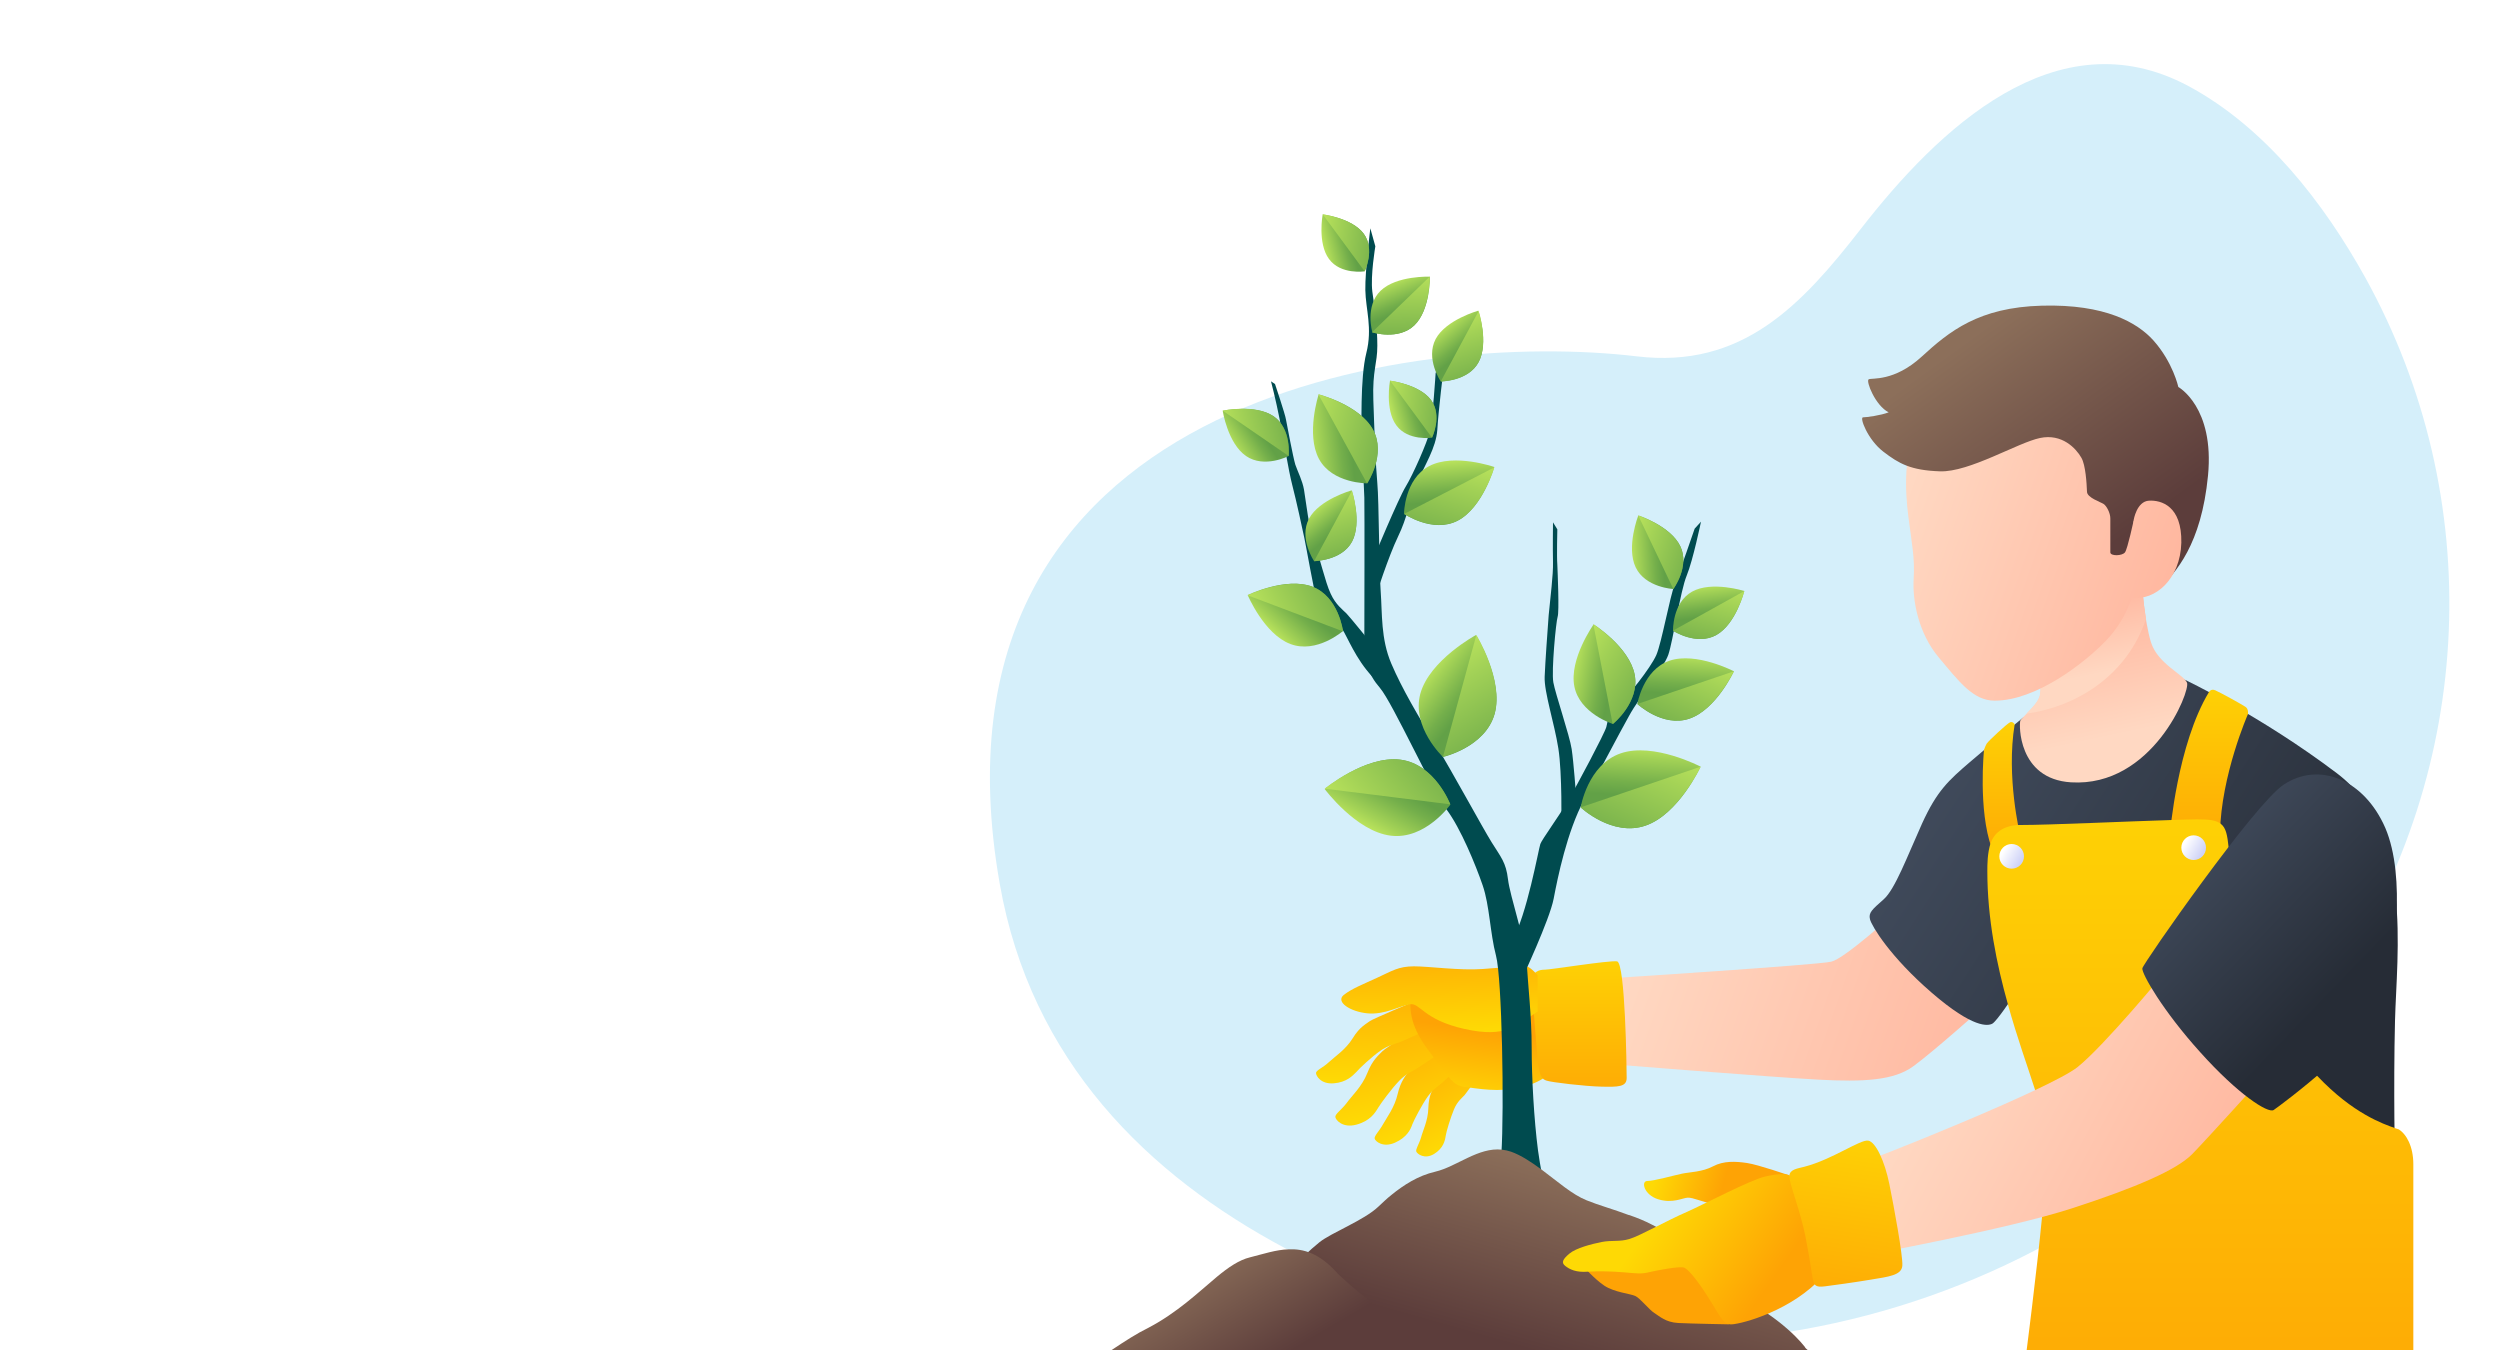 <?xml version="1.0" encoding="utf-8"?>
<!-- Generator: Adobe Illustrator 19.0.0, SVG Export Plug-In . SVG Version: 6.00 Build 0)  -->
<svg version="1.1" id="Warstwa_1" xmlns="http://www.w3.org/2000/svg" xmlns:xlink="http://www.w3.org/1999/xlink" x="0px" y="0px"
	 viewBox="0 0 750 405" style="enable-background:new 0 0 750 405;" xml:space="preserve">
<style type="text/css">
	.st0{fill:#FFFFFF;}
	.st1{fill:#D5EFFA;}
	.st2{fill:url(#XMLID_48_);}
	.st3{fill:url(#XMLID_67_);}
	.st4{fill:url(#XMLID_68_);}
	.st5{fill:url(#XMLID_69_);}
	.st6{fill:url(#XMLID_70_);}
	.st7{fill:url(#XMLID_71_);}
	.st8{fill:url(#XMLID_72_);}
	.st9{fill:url(#XMLID_74_);}
	.st10{fill:url(#XMLID_76_);}
	.st11{fill:url(#XMLID_77_);}
	.st12{fill:url(#XMLID_78_);}
	.st13{fill:url(#XMLID_79_);}
	.st14{fill:url(#XMLID_80_);}
	.st15{fill:url(#XMLID_81_);}
	.st16{fill:url(#XMLID_82_);}
	.st17{fill:url(#XMLID_83_);}
	.st18{fill:url(#XMLID_84_);}
	.st19{fill:url(#XMLID_85_);}
	.st20{fill:url(#XMLID_86_);}
	.st21{fill:#004B4F;}
	.st22{fill:url(#XMLID_87_);}
	.st23{fill:url(#XMLID_88_);}
	.st24{fill:url(#XMLID_89_);}
	.st25{fill:url(#XMLID_90_);}
	.st26{fill:url(#XMLID_91_);}
	.st27{fill:url(#XMLID_92_);}
	.st28{fill:url(#XMLID_93_);}
	.st29{fill:url(#XMLID_94_);}
	.st30{fill:url(#XMLID_95_);}
	.st31{fill:url(#XMLID_96_);}
	.st32{fill:url(#XMLID_97_);}
	.st33{fill:url(#XMLID_98_);}
	.st34{fill:url(#XMLID_99_);}
	.st35{fill:url(#XMLID_100_);}
	.st36{fill:url(#XMLID_101_);}
	.st37{fill:url(#XMLID_102_);}
	.st38{fill:url(#XMLID_103_);}
	.st39{fill:url(#XMLID_104_);}
	.st40{fill:url(#XMLID_105_);}
	.st41{fill:url(#XMLID_106_);}
	.st42{fill:url(#XMLID_107_);}
	.st43{fill:url(#XMLID_108_);}
	.st44{fill:url(#XMLID_109_);}
	.st45{fill:url(#XMLID_110_);}
	.st46{fill:url(#XMLID_111_);}
	.st47{fill:url(#XMLID_112_);}
	.st48{fill:url(#XMLID_113_);}
	.st49{fill:url(#XMLID_114_);}
	.st50{fill:url(#XMLID_115_);}
	.st51{fill:url(#XMLID_116_);}
	.st52{fill:url(#XMLID_117_);}
	.st53{fill:url(#XMLID_118_);}
	.st54{fill:url(#XMLID_119_);}
	.st55{fill:url(#XMLID_120_);}
	.st56{fill:url(#XMLID_121_);}
	.st57{fill:url(#XMLID_122_);}
	.st58{fill:#FEA305;}
	.st59{fill:url(#XMLID_123_);}
	.st60{fill:url(#XMLID_124_);}
	.st61{fill:url(#XMLID_125_);}
</style>
<rect id="XMLID_75_" class="st0" width="750" height="405"/>
<path id="XMLID_65_" class="st1" d="M678.2,322.7c-73.9,82-195,103.8-292.6,51.8c-41.1-21.9-76.4-56.1-85.7-109.5
	C274.2,118.6,424.6,99,491,106.9c31.7,3.8,49.5-15.4,67.3-38.3c23-29.6,58.5-64,98.2-42.8c23.1,12.4,40.6,35,53.1,57.5
	c36.6,66.2,33,147-8.6,210C694.1,303.8,686.5,313.5,678.2,322.7z"/>
<linearGradient id="XMLID_48_" gradientUnits="userSpaceOnUse" x1="440.348" y1="1120.958" x2="439.161" y2="1085.808" gradientTransform="matrix(0.74 -0.367 0.426 0.858 -365.432 -458.645)">
	<stop  offset="5.376340e-003" style="stop-color:#FED905"/>
	<stop  offset="1" style="stop-color:#FEA305"/>
</linearGradient>
<path id="XMLID_64_" class="st2" d="M437.6,315.9c0,0-7.1,9.1-7.5,10.2c-0.4,1-1.5,2.6-1.6,6.4c-0.1,3.7-1.7,6.8-2.2,8.8
	c-0.6,2-1.7,3.5-1.4,4.2c0.3,0.7,2.5,2.4,5.3,0.7c2.8-1.7,3.3-4,3.5-5.4c0.2-1.4,1.5-5.6,2.5-8c1-2.4,2.4-3.4,3.2-4.3
	c0.7-0.9,3.8-5.1,3.8-5.1L437.6,315.9z"/>
<linearGradient id="XMLID_67_" gradientUnits="userSpaceOnUse" x1="247.132" y1="886.371" x2="245.946" y2="851.239" gradientTransform="matrix(0.944 -0.33 0.33 0.944 -97.314 -417.222)">
	<stop  offset="5.376340e-003" style="stop-color:#FED905"/>
	<stop  offset="1" style="stop-color:#FEA305"/>
</linearGradient>
<path id="XMLID_63_" class="st3" d="M433.3,311.4c0,0-10.2,9.1-10.8,10.2c-0.7,1-2.3,2.7-3.2,6.6c-0.9,4-3.3,7.1-4.4,9.1
	c-1.1,2-2.7,3.5-2.5,4.3c0.2,0.8,2.5,2.8,6.1,1.2c3.6-1.6,4.7-4,5.2-5.5c0.6-1.5,2.9-5.9,4.6-8.3c1.7-2.4,3.6-3.4,4.6-4.4
	c1-0.9,5.5-5.1,5.5-5.1L433.3,311.4z"/>
<linearGradient id="XMLID_68_" gradientUnits="userSpaceOnUse" x1="343.937" y1="634.601" x2="342.657" y2="596.686" gradientTransform="matrix(0.984 -0.179 0.179 0.984 -34.112 -228.594)">
	<stop  offset="5.376340e-003" style="stop-color:#FED905"/>
	<stop  offset="1" style="stop-color:#FEA305"/>
</linearGradient>
<path id="XMLID_62_" class="st4" d="M428,306.4c0,0-12.4,8-13.3,9c-0.9,1-2.9,2.4-4.5,6.5s-4.8,7-6.2,9c-1.5,2-3.5,3.3-3.4,4.2
	c0.1,0.9,2.2,3.4,6.3,2.3c4.1-1.1,5.6-3.5,6.5-5c0.9-1.5,4.1-5.8,6.3-8.1c2.2-2.3,4.4-3.1,5.6-3.9c1.3-0.8,6.7-4.5,6.7-4.5
	L428,306.4z"/>
<linearGradient id="XMLID_69_" gradientUnits="userSpaceOnUse" x1="410.991" y1="323.869" x2="409.804" y2="288.707">
	<stop  offset="5.376340e-003" style="stop-color:#FED905"/>
	<stop  offset="1" style="stop-color:#FEA305"/>
</linearGradient>
<path id="XMLID_61_" class="st5" d="M424.6,300.3c0,0-12.6,5.3-13.6,6c-1,0.8-3.1,1.7-5.2,5.2c-2.1,3.4-5.5,5.6-7.2,7.2
	c-1.7,1.6-3.8,2.4-3.8,3.2c0,0.8,1.4,3.4,5.3,3.1s5.7-2.3,6.8-3.4c1-1.2,4.7-4.6,7.1-6.3c2.4-1.7,4.5-2.1,5.8-2.6
	c1.3-0.5,6.8-3,6.8-3L424.6,300.3z"/>
<linearGradient id="XMLID_70_" gradientUnits="userSpaceOnUse" x1="441.682" y1="331.666" x2="444.49" y2="308.812">
	<stop  offset="5.376340e-003" style="stop-color:#FED905"/>
	<stop  offset="1" style="stop-color:#FEA305"/>
</linearGradient>
<path id="XMLID_60_" class="st6" d="M423.3,297.8c-0.3,4.1-1,9.1,5.3,17.4c6.3,8.3,7.2,10.5,10.9,10.9c3.7,0.4,10.1,1.8,17.3,0
	c7.2-1.9,8.8-5.1,8.8-5.1l-2.1-23.1H423.3z"/>
<linearGradient id="XMLID_71_" gradientUnits="userSpaceOnUse" x1="490.76" y1="284.69" x2="605.152" y2="324.94">
	<stop  offset="0" style="stop-color:#FFD8C2"/>
	<stop  offset="1" style="stop-color:#FFB49C"/>
</linearGradient>
<path id="XMLID_59_" class="st7" d="M568.1,274.2c0,0-14.6,13.3-18.7,14.3s-68.2,5.1-68.2,5.1v25.5c0,0,51,4.1,64.4,4.8
	s22.6,0.3,28.5-4.1c5.9-4.3,20.8-17.6,20.8-17.6L568.1,274.2z"/>
<linearGradient id="XMLID_72_" gradientUnits="userSpaceOnUse" x1="473.738" y1="279.344" x2="473.738" y2="336.133">
	<stop  offset="5.376340e-003" style="stop-color:#FED905"/>
	<stop  offset="1" style="stop-color:#FEA305"/>
</linearGradient>
<path id="XMLID_58_" class="st8" d="M485.1,288.4c-2.6-0.3-19.9,2.5-21.6,2.5c-1.7,0-3.9,0.5-3.9,3.7c0,3.1,1.2,18,1.7,23.2
	c0.5,5.3,1.4,6,2.7,6.4c1.4,0.5,11.6,1.7,16.5,1.8c4.9,0.1,7.5,0.1,7.5-2.6C488,320.9,487.6,288.7,485.1,288.4z"/>
<linearGradient id="XMLID_74_" gradientUnits="userSpaceOnUse" x1="432.379" y1="309.429" x2="431.357" y2="279.172">
	<stop  offset="5.376340e-003" style="stop-color:#FED905"/>
	<stop  offset="1" style="stop-color:#FEA305"/>
</linearGradient>
<path id="XMLID_57_" class="st9" d="M461.5,303.3c-6.5,4.3-9.5,8.2-22.1,5.4c-12.6-2.8-13.3-8-16.5-7.4c-3.2,0.6-7.6,3.2-12.7,2.7
	s-9.6-3.4-7.1-5.5c2.6-2,5.8-3.2,10.1-5.2c4.4-2,6.3-3.4,11-3.4c4.7,0,13.6,1.3,20.6,0.8c7.1-0.5,11.8-1.1,13.2-0.8
	c1.4,0.4,3.3,2.7,3.3,2.7V303.3z"/>
<linearGradient id="XMLID_76_" gradientUnits="userSpaceOnUse" x1="562.354" y1="225.415" x2="692.419" y2="309.736">
	<stop  offset="0" style="stop-color:#444F61"/>
	<stop  offset="1" style="stop-color:#262C36"/>
</linearGradient>
<path id="XMLID_56_" class="st10" d="M606.9,215.3c0,0-9.5,7.8-15.9,13.3c-6.4,5.5-9.9,8.6-14.4,18.5c-4.5,10-8.1,19.7-11.5,22.7
	c-3.5,3.1-4.6,4-4.1,6c0.5,2,6,11.2,18.5,22s16.9,10,18.2,9.3s6-7.8,6-7.8l19.9,50.1h94.9c0,0-0.5-23,0-43.1
	c0.5-20.2,5.6-56.9-17.4-74.3s-45.7-28.1-45.7-28.1L606.9,215.3z"/>
<linearGradient id="XMLID_77_" gradientUnits="userSpaceOnUse" x1="632.911" y1="221.076" x2="624.23" y2="180.224">
	<stop  offset="0" style="stop-color:#FFD8C2"/>
	<stop  offset="1" style="stop-color:#FFB49C"/>
</linearGradient>
<path id="XMLID_55_" class="st11" d="M612,195.7c0,0,0.7,10.1,0,13s-5.5,6.5-5.9,7.5c-0.4,1-0.8,17.5,15.2,18.5
	c24.4,1.5,35.9-27.4,34.8-29.9c-1.1-2.5-8.8-5.7-10.8-12.1s-2.8-18.2-2.8-18.2h-30.9L612,195.7z"/>
<linearGradient id="XMLID_78_" gradientUnits="userSpaceOnUse" x1="627.003" y1="202.66" x2="621.67" y2="177.566">
	<stop  offset="0" style="stop-color:#FFD8C2"/>
	<stop  offset="1" style="stop-color:#FFB49C"/>
</linearGradient>
<path id="XMLID_54_" class="st12" d="M643.8,185.7c-0.9-5.5-1.3-11.1-1.3-11.1h-30.9l0.3,21.1c0,0,0.7,10.1,0,13
	c-0.4,1.8-2.5,3.9-4,5.4C623.7,211.9,638.3,202.1,643.8,185.7z"/>
<linearGradient id="XMLID_79_" gradientUnits="userSpaceOnUse" x1="573.427" y1="143.476" x2="661.067" y2="174.313">
	<stop  offset="0" style="stop-color:#FFD8C2"/>
	<stop  offset="1" style="stop-color:#FFB49C"/>
</linearGradient>
<path id="XMLID_53_" class="st13" d="M575.4,123.8c-4.4,13.6-3.9,23.1-2.9,31.1s2,12.5,1.6,18.7c-0.4,6.3,1.3,16.2,7.5,23.6
	c6.2,7.4,10.4,13,16.8,13c12.4,0,26.8-11.2,33.3-17.9s8.2-14.3,8.2-14.3s14-7.8,14.5-34.4s-20.4-42-39.7-42
	C593.9,101.7,579.5,111.2,575.4,123.8z"/>
<linearGradient id="XMLID_80_" gradientUnits="userSpaceOnUse" x1="592" y1="100.553" x2="636.347" y2="161.617">
	<stop  offset="0" style="stop-color:#8C6F5A"/>
	<stop  offset="1" style="stop-color:#5C3D3B"/>
</linearGradient>
<path id="XMLID_52_" class="st14" d="M624.4,137.3c-1.6-2.8-5.8-7.3-12.4-5.9c-6.7,1.4-21.2,10.3-30,10s-12.3-2.3-17-5.9
	s-7.2-10.3-6.1-10.3c1.1,0,5.4-0.6,7.7-1.5c-4-2-6.9-9.4-6-9.9c0.9-0.5,7.6,0.8,15.9-6.8c8.3-7.6,17.1-14.8,36.1-15.3
	c19-0.5,28.6,5.1,33.4,10.4c5.9,6.6,7.5,14,7.5,14s10.9,6,8.9,26.6c-2,20.7-9.7,29.1-14.6,33.8l-7.7-20.4c0,0-1.8,8.5-2.6,9.6
	c-0.8,1.1-4.4,1.2-4.4,0s0-8.6,0-10.2s-1.1-3.7-2-4.3s-5-1.9-5-3.7C626,145.1,625.7,139.5,624.4,137.3z"/>
<linearGradient id="XMLID_81_" gradientUnits="userSpaceOnUse" x1="574.514" y1="140.548" x2="662.089" y2="171.362">
	<stop  offset="0" style="stop-color:#FFD8C2"/>
	<stop  offset="1" style="stop-color:#FFB49C"/>
</linearGradient>
<path id="XMLID_51_" class="st15" d="M640.1,156c0,0,0.9-5.6,4.6-5.8c3.7-0.2,9.9,1.6,9.7,12.6c-0.3,11-7.9,17.5-14.9,16.5
	L640.1,156z"/>
<linearGradient id="XMLID_82_" gradientUnits="userSpaceOnUse" x1="662.684" y1="196.435" x2="662.684" y2="261.509">
	<stop  offset="5.376340e-003" style="stop-color:#FED905"/>
	<stop  offset="1" style="stop-color:#FEA305"/>
</linearGradient>
<path id="XMLID_50_" class="st16" d="M651,250c0,0,2.2-26.7,11.7-42.4c0,0,0.6-1.1,1.9-0.5c1.4,0.6,8.3,4.4,9.1,5
	c0.9,0.6,0.7,2.1,0.7,2.1s-8.1,18.4-8.4,35.8H651z"/>
<linearGradient id="XMLID_83_" gradientUnits="userSpaceOnUse" x1="600.378" y1="207.518" x2="600.378" y2="264.396">
	<stop  offset="5.376340e-003" style="stop-color:#FED905"/>
	<stop  offset="1" style="stop-color:#FEA305"/>
</linearGradient>
<path id="XMLID_49_" class="st17" d="M606,250.3c0,0-4.2-17.2-1.6-33c0,0-0.6-1-1.4-0.6c-0.9,0.4-6.4,5.5-7,6.4
	c-0.5,0.9-0.8,1.9-0.8,1.9s-1.8,18,2.3,29.4L606,250.3z"/>
<linearGradient id="XMLID_84_" gradientUnits="userSpaceOnUse" x1="659.99" y1="207.365" x2="659.99" y2="447.542">
	<stop  offset="5.376340e-003" style="stop-color:#FED905"/>
	<stop  offset="1" style="stop-color:#FEA305"/>
</linearGradient>
<path id="XMLID_73_" class="st18" d="M724,349.3V405H608c0.5-4.2,1.1-8.5,1.6-12.9c1.1-9.2,2.2-18.6,3-26.9
	c1.2-11.9,1.7-21.7,1.2-25.6c-0.4-2.8-1.4-6.3-2.6-10.4c-0.2-0.7-0.4-1.3-0.6-2c-2.3-7.2-5.5-16-8.2-25.8c-3.4-12.1-6.2-25.8-6.2-40
	c0-2,0-5.5,1-8.5v0c1-2.8,3.5-5.2,8.4-5.4c0.2,0,0.4,0,0.6,0c8.6,0,32.2-1.1,45.4-1.5c3.4-0.1,6-0.2,7.6-0.2c3.6,0,5.8,0.3,7.1,1.4
	c1.5,1.2,1.9,3.3,2.3,7.1c0,0.3,0.1,0.6,0.1,0.9c0.4,4.1,1.1,13.4,3.8,24.3c2.6,10.9,7.1,23.4,14.9,34c2.6,3.6,5.2,6.7,7.8,9.3
	c10.8,11.4,19.9,14.4,23.2,15.6c0.4,0.2,1,0.3,1.2,0.4C721.9,340.2,724,343.9,724,349.3z"/>
<linearGradient id="XMLID_85_" gradientUnits="userSpaceOnUse" x1="600.951" y1="255.385" x2="606.33" y2="258.484">
	<stop  offset="0" style="stop-color:#FFFFFF"/>
	<stop  offset="1" style="stop-color:#CED2F7"/>
</linearGradient>
<ellipse id="XMLID_47_" class="st19" cx="603.5" cy="256.9" rx="3.7" ry="3.7"/>
<linearGradient id="XMLID_86_" gradientUnits="userSpaceOnUse" x1="655.537" y1="252.832" x2="660.917" y2="255.931">
	<stop  offset="0" style="stop-color:#FFFFFF"/>
	<stop  offset="1" style="stop-color:#CED2F7"/>
</linearGradient>
<ellipse id="XMLID_46_" class="st20" cx="658.1" cy="254.3" rx="3.7" ry="3.7"/>
<path id="XMLID_45_" class="st21" d="M444.8,380.7c0,0,4.8-20.4,5.6-34.3c0.9-14,0.2-53-1.6-59.7c-1.8-6.8-1.9-15-4-21.1
	c-2.1-6.1-6.6-17.1-10.8-22.7c-4.2-5.6-16.3-32.2-20-36.5c-3.7-4.3-4.7-8.1-4.7-13.7c0-5.7,0.1-38.5,0-43.4s-0.8-11-0.8-16
	s-0.5-19.9,1.4-27.4c1.9-7.5-0.2-13.1-0.3-18.9s1.5-18.5,1.5-18.5l1.5,5.4c0,0-1.5,8.8-0.9,13.6c0.7,4.8,1.5,10.7,1.5,16.2
	s-1.5,7.3-1.2,16.3s0.7,19.6,1.2,25c0.5,5.4,0.5,25.5,1,32.3c0.5,6.8,0,14.3,3.2,21.8c3.2,7.5,8.1,15.8,13.3,24.3s14,24.8,16.8,29.3
	s4.3,6,4.9,11.1c0.6,5.1,5.2,18.4,5.6,25c0.4,6.6,1.5,16.3,1.5,25.4c0,9.1,0.7,21.7,1.9,30.9c1.2,9.2,5,23.6,4.6,35.7H444.8z"/>
<path id="XMLID_44_" class="st21" d="M411.7,203c-5-5.3-7.5-12-9.1-14.4s-7.2-8.2-7.7-9.2c-0.5-1-3.1-15.7-3.6-18
	c-0.5-2.4-2.4-11.2-3.6-15.8c-1.2-4.6-2.6-13.7-3.8-19.8s-2.6-11.4-2.6-11.4l1.2,0.8c0,0,3.1,9.2,3.3,10.7
	c0.3,1.5,2.1,11.2,2.8,13.5c0.8,2.3,2.1,4.7,2.6,7.5c0.5,2.8,1.5,12.1,3.1,16c1.5,3.8,3.3,11.9,4.9,15.2c1.5,3.3,3.6,4.8,4.7,5.9
	s7.7,9.3,7.7,9.3V203z"/>
<path id="XMLID_43_" class="st21" d="M412.7,178.9c0,0,3.8-11.9,6.7-17.9s3.2-10,5.6-15.8c2.4-5.8,5.8-10.7,6.2-16.3
	c0.3-5.6,1.9-18.5,1.9-18.5l-2.4,1.4c0,0-0.9,14-1.7,17.5c-0.9,3.6-5.1,13.1-7.3,16.7c-2.2,3.6-9.9,22.1-9.9,22.1L412.7,178.9z"/>
<path id="XMLID_42_" class="st21" d="M456.6,293.6c0,0,8.3-17.7,9.5-24c1.2-6.3,4-20.1,9.1-29.6c5.1-9.5,10.2-19.3,13.5-25.2
	c3.2-5.9,10.4-14.3,11.8-18.4c1.4-4.1,3.6-19.1,5.5-23.7c1.9-4.6,4.3-16.2,4.3-16.2l-1.9,2.1c0,0-4.6,13.4-6,16.8
	c-1.4,3.4-3.9,17.4-5.5,21.1s-9.1,13.4-11.6,14.8c-2.6,1.4-2.9,4.9-3.4,6.8s-8.9,17.7-11.6,22.3c-2.7,4.6-7.7,11.4-8.2,12.8
	c-0.5,1.4-4.1,21.6-8.4,28.8L456.6,293.6z"/>
<path id="XMLID_41_" class="st21" d="M468.4,247.8c0,0,0.3-15.7-0.9-23.3c-1.2-7.6-4.3-16.9-4.1-21.5c0.2-4.7,0.8-13,1.2-18.4
	c0.5-5.4,1.4-12.1,1.3-16c-0.1-3.9,0-11.9,0-11.9l1.3,2.1c0,0-0.2,8.2,0,10.6c0.1,2.4,0.6,14,0.1,15.6c-0.5,1.5-1.9,16.2-1.3,19.7
	c0.6,3.4,4.9,16,5.5,20c0.6,4,1.3,13.7,1.3,13.7L468.4,247.8z"/>
<linearGradient id="XMLID_87_" gradientUnits="userSpaceOnUse" x1="-495.195" y1="-1537.715" x2="-478.898" y2="-1530.946" gradientTransform="matrix(0.322 0.947 -0.947 0.322 -803.515 1185.356)">
	<stop  offset="0" style="stop-color:#CBF060"/>
	<stop  offset="0.338" style="stop-color:#A3D256"/>
	<stop  offset="0.779" style="stop-color:#74AF4B"/>
	<stop  offset="1" style="stop-color:#62A147"/>
</linearGradient>
<path id="XMLID_40_" class="st22" d="M493.6,247.7c-9.9,3.4-19.4-5.5-19.4-5.5s2.1-12.8,12-16.2c9.9-3.4,24,4,24,4
	S503.5,244.4,493.6,247.7z"/>
<linearGradient id="XMLID_88_" gradientUnits="userSpaceOnUse" x1="-497.752" y1="-1546.784" x2="-459.856" y2="-1511.803" gradientTransform="matrix(0.322 0.947 -0.947 0.322 -803.515 1185.356)">
	<stop  offset="0" style="stop-color:#CBF060"/>
	<stop  offset="0.338" style="stop-color:#A3D256"/>
	<stop  offset="0.779" style="stop-color:#74AF4B"/>
	<stop  offset="1" style="stop-color:#62A147"/>
</linearGradient>
<path id="XMLID_39_" class="st23" d="M493.6,247.7c9.9-3.4,16.6-17.7,16.6-17.7l-36,12.2C474.1,242.2,483.6,251.1,493.6,247.7z"/>
<linearGradient id="XMLID_89_" gradientUnits="userSpaceOnUse" x1="424.269" y1="-215.666" x2="440.604" y2="-208.88" gradientTransform="matrix(0.965 0.262 -0.262 0.965 -39.414 296.853)">
	<stop  offset="0" style="stop-color:#CBF060"/>
	<stop  offset="0.338" style="stop-color:#A3D256"/>
	<stop  offset="0.779" style="stop-color:#74AF4B"/>
	<stop  offset="1" style="stop-color:#62A147"/>
</linearGradient>
<path id="XMLID_38_" class="st24" d="M448.4,214.1c-2.8,10.1-15.5,13-15.5,13s-9.5-8.9-6.8-19c2.8-10.1,16.7-17.6,16.7-17.6
	S451.1,204,448.4,214.1z"/>
<linearGradient id="XMLID_90_" gradientUnits="userSpaceOnUse" x1="421.794" y1="-224.676" x2="459.605" y2="-189.773" gradientTransform="matrix(0.965 0.262 -0.262 0.965 -39.414 296.853)">
	<stop  offset="0" style="stop-color:#CBF061"/>
	<stop  offset="0.339" style="stop-color:#A3D257"/>
	<stop  offset="0.78" style="stop-color:#74AF4B"/>
	<stop  offset="1" style="stop-color:#62A147"/>
</linearGradient>
<path id="XMLID_37_" class="st25" d="M448.4,214.1c2.8-10.1-5.5-23.6-5.5-23.6l-10,36.5C432.9,227,445.6,224.2,448.4,214.1z"/>
<linearGradient id="XMLID_91_" gradientUnits="userSpaceOnUse" x1="-1240.695" y1="1766.842" x2="-1224.376" y2="1773.621" gradientTransform="matrix(0.125 -0.992 0.992 0.125 -1188.296 -1200.89)">
	<stop  offset="0" style="stop-color:#CBF060"/>
	<stop  offset="0.338" style="stop-color:#A3D256"/>
	<stop  offset="0.779" style="stop-color:#74AF4B"/>
	<stop  offset="1" style="stop-color:#62A147"/>
</linearGradient>
<path id="XMLID_36_" class="st26" d="M420.1,227.9c10.4,1.3,15,13.5,15,13.5s-7.5,10.6-17.9,9.3c-10.4-1.3-19.8-14-19.8-14
	S409.6,226.6,420.1,227.9z"/>
<linearGradient id="XMLID_92_" gradientUnits="userSpaceOnUse" x1="-1243.274" y1="1757.745" x2="-1205.29" y2="1792.806" gradientTransform="matrix(0.125 -0.992 0.992 0.125 -1188.296 -1200.89)">
	<stop  offset="0" style="stop-color:#CBF060"/>
	<stop  offset="0.338" style="stop-color:#A3D256"/>
	<stop  offset="0.779" style="stop-color:#74AF4B"/>
	<stop  offset="1" style="stop-color:#62A147"/>
</linearGradient>
<path id="XMLID_35_" class="st27" d="M420.1,227.9c-10.4-1.3-22.7,8.7-22.7,8.7l37.7,4.7C435.1,241.3,430.5,229.2,420.1,227.9z"/>
<linearGradient id="XMLID_93_" gradientUnits="userSpaceOnUse" x1="-516.53" y1="-1559.04" x2="-503.436" y2="-1553.601" gradientTransform="matrix(0.322 0.947 -0.947 0.322 -803.515 1185.356)">
	<stop  offset="0" style="stop-color:#CBF060"/>
	<stop  offset="0.338" style="stop-color:#A3D256"/>
	<stop  offset="0.779" style="stop-color:#74AF4B"/>
	<stop  offset="1" style="stop-color:#62A147"/>
</linearGradient>
<path id="XMLID_34_" class="st28" d="M506.8,215.6c-8,2.7-15.6-4.4-15.6-4.4s1.7-10.3,9.7-13c8-2.7,19.3,3.2,19.3,3.2
	S514.8,212.9,506.8,215.6z"/>
<linearGradient id="XMLID_94_" gradientUnits="userSpaceOnUse" x1="-518.585" y1="-1566.327" x2="-488.136" y2="-1538.22" gradientTransform="matrix(0.322 0.947 -0.947 0.322 -803.515 1185.356)">
	<stop  offset="0" style="stop-color:#CBF060"/>
	<stop  offset="0.338" style="stop-color:#A3D256"/>
	<stop  offset="0.779" style="stop-color:#74AF4B"/>
	<stop  offset="1" style="stop-color:#62A147"/>
</linearGradient>
<path id="XMLID_33_" class="st29" d="M506.8,215.6c8-2.7,13.3-14.2,13.3-14.2l-28.9,9.8C491.2,211.1,498.8,218.3,506.8,215.6z"/>
<linearGradient id="XMLID_95_" gradientUnits="userSpaceOnUse" x1="-846.583" y1="1703.401" x2="-833.456" y2="1708.854" gradientTransform="matrix(0.354 -0.935 0.935 0.354 -912.207 -1202.839)">
	<stop  offset="0" style="stop-color:#CBF060"/>
	<stop  offset="0.338" style="stop-color:#A3D256"/>
	<stop  offset="0.779" style="stop-color:#74AF4B"/>
	<stop  offset="1" style="stop-color:#62A147"/>
</linearGradient>
<path id="XMLID_32_" class="st30" d="M393.7,176c7.9,3,9.2,13.3,9.2,13.3s-7.9,6.9-15.8,3.9c-7.9-3-12.8-14.7-12.8-14.7
	S385.8,173,393.7,176z"/>
<linearGradient id="XMLID_96_" gradientUnits="userSpaceOnUse" x1="-848.651" y1="1696.089" x2="-818.111" y2="1724.281" gradientTransform="matrix(0.354 -0.935 0.935 0.354 -912.207 -1202.839)">
	<stop  offset="0" style="stop-color:#CBF060"/>
	<stop  offset="0.338" style="stop-color:#A3D256"/>
	<stop  offset="0.779" style="stop-color:#74AF4B"/>
	<stop  offset="1" style="stop-color:#62A147"/>
</linearGradient>
<path id="XMLID_31_" class="st31" d="M393.7,176c-7.9-3-19.4,2.6-19.4,2.6l28.6,10.8C402.9,189.3,401.6,179,393.7,176z"/>
<linearGradient id="XMLID_97_" gradientUnits="userSpaceOnUse" x1="-423.649" y1="1517.304" x2="-413.318" y2="1521.595" gradientTransform="matrix(0.569 -0.822 0.822 0.569 -637.772 -1076.647)">
	<stop  offset="0" style="stop-color:#CBF060"/>
	<stop  offset="0.338" style="stop-color:#A3D256"/>
	<stop  offset="0.779" style="stop-color:#74AF4B"/>
	<stop  offset="1" style="stop-color:#62A147"/>
</linearGradient>
<path id="XMLID_30_" class="st32" d="M382.1,124.9c5.5,3.8,4.5,11.9,4.5,11.9s-7.3,3.8-12.8,0c-5.5-3.8-7-13.6-7-13.6
	S376.6,121.2,382.1,124.9z"/>
<linearGradient id="XMLID_98_" gradientUnits="userSpaceOnUse" x1="-425.266" y1="1511.559" x2="-401.253" y2="1533.725" gradientTransform="matrix(0.569 -0.822 0.822 0.569 -637.772 -1076.647)">
	<stop  offset="0" style="stop-color:#CBF060"/>
	<stop  offset="0.338" style="stop-color:#A3D256"/>
	<stop  offset="0.779" style="stop-color:#74AF4B"/>
	<stop  offset="1" style="stop-color:#62A147"/>
</linearGradient>
<path id="XMLID_29_" class="st33" d="M382.1,124.9c-5.5-3.8-15.3-1.7-15.3-1.7l19.8,13.6C386.5,136.8,387.5,128.7,382.1,124.9z"/>
<linearGradient id="XMLID_99_" gradientUnits="userSpaceOnUse" x1="42.346" y1="1196.944" x2="51.506" y2="1200.749" gradientTransform="matrix(0.805 -0.593 0.593 0.805 -328.041 -814.389)">
	<stop  offset="0" style="stop-color:#CBF060"/>
	<stop  offset="0.338" style="stop-color:#A3D256"/>
	<stop  offset="0.779" style="stop-color:#74AF4B"/>
	<stop  offset="1" style="stop-color:#62A147"/>
</linearGradient>
<path id="XMLID_28_" class="st34" d="M429.3,120c3.5,4.7,0.3,11.3,0.3,11.3s-7.2,1.1-10.7-3.7c-3.5-4.7-1.9-13.4-1.9-13.4
	S425.8,115.3,429.3,120z"/>
<linearGradient id="XMLID_100_" gradientUnits="userSpaceOnUse" x1="40.93" y1="1191.867" x2="62.186" y2="1211.488" gradientTransform="matrix(0.805 -0.593 0.593 0.805 -328.041 -814.389)">
	<stop  offset="0" style="stop-color:#CBF060"/>
	<stop  offset="0.338" style="stop-color:#A3D256"/>
	<stop  offset="0.779" style="stop-color:#74AF4B"/>
	<stop  offset="1" style="stop-color:#62A147"/>
</linearGradient>
<path id="XMLID_27_" class="st35" d="M429.3,120c-3.5-4.7-12.3-5.8-12.3-5.8l12.6,17.1C429.6,131.3,432.8,124.7,429.3,120z"/>
<linearGradient id="XMLID_101_" gradientUnits="userSpaceOnUse" x1="55.647" y1="1144.83" x2="64.808" y2="1148.636" gradientTransform="matrix(0.805 -0.593 0.593 0.805 -328.041 -814.389)">
	<stop  offset="0" style="stop-color:#CBF060"/>
	<stop  offset="0.338" style="stop-color:#A3D256"/>
	<stop  offset="0.779" style="stop-color:#74AF4B"/>
	<stop  offset="1" style="stop-color:#62A147"/>
</linearGradient>
<path id="XMLID_26_" class="st36" d="M409.1,70.1c3.5,4.7,0.3,11.3,0.3,11.3s-7.2,1.1-10.7-3.7c-3.5-4.7-1.9-13.4-1.9-13.4
	S405.6,65.4,409.1,70.1z"/>
<linearGradient id="XMLID_102_" gradientUnits="userSpaceOnUse" x1="54.232" y1="1139.754" x2="75.488" y2="1159.375" gradientTransform="matrix(0.805 -0.593 0.593 0.805 -328.041 -814.389)">
	<stop  offset="0" style="stop-color:#CBF060"/>
	<stop  offset="0.338" style="stop-color:#A3D256"/>
	<stop  offset="0.779" style="stop-color:#74AF4B"/>
	<stop  offset="1" style="stop-color:#62A147"/>
</linearGradient>
<path id="XMLID_25_" class="st37" d="M409.1,70.1c-3.5-4.7-12.3-5.8-12.3-5.8l12.6,17.1C409.4,81.4,412.6,74.9,409.1,70.1z"/>
<linearGradient id="XMLID_103_" gradientUnits="userSpaceOnUse" x1="155.184" y1="1008.852" x2="168.337" y2="1014.316" gradientTransform="matrix(0.878 -0.478 0.478 0.878 -227.496 -678.835)">
	<stop  offset="0" style="stop-color:#CBF060"/>
	<stop  offset="0.338" style="stop-color:#A3D256"/>
	<stop  offset="0.779" style="stop-color:#74AF4B"/>
	<stop  offset="1" style="stop-color:#62A147"/>
</linearGradient>
<path id="XMLID_24_" class="st38" d="M411.9,128.9c4,7.4-1.7,16.1-1.7,16.1s-10.5,0.1-14.5-7.3c-4-7.4-0.1-19.4-0.1-19.4
	S407.9,121.5,411.9,128.9z"/>
<linearGradient id="XMLID_104_" gradientUnits="userSpaceOnUse" x1="153.165" y1="1001.575" x2="183.66" y2="1029.724" gradientTransform="matrix(0.878 -0.478 0.478 0.878 -227.496 -678.835)">
	<stop  offset="0" style="stop-color:#CBF060"/>
	<stop  offset="0.338" style="stop-color:#A3D256"/>
	<stop  offset="0.779" style="stop-color:#74AF4B"/>
	<stop  offset="1" style="stop-color:#62A147"/>
</linearGradient>
<path id="XMLID_23_" class="st39" d="M411.9,128.9c-4-7.4-16.4-10.6-16.4-10.6l14.6,26.7C410.2,144.9,416,136.2,411.9,128.9z"/>
<linearGradient id="XMLID_105_" gradientUnits="userSpaceOnUse" x1="397.076" y1="541.679" x2="410.225" y2="547.141" gradientTransform="matrix(0.982 -0.19 0.19 0.982 -23.191 -256.323)">
	<stop  offset="0" style="stop-color:#CBF060"/>
	<stop  offset="0.338" style="stop-color:#A3D256"/>
	<stop  offset="0.779" style="stop-color:#74AF4B"/>
	<stop  offset="1" style="stop-color:#62A147"/>
</linearGradient>
<path id="XMLID_22_" class="st40" d="M490.4,202.4c1.6,8.2-6.5,14.8-6.5,14.8s-10-3.1-11.6-11.3c-1.6-8.2,5.8-18.6,5.8-18.6
	S488.8,194.1,490.4,202.4z"/>
<linearGradient id="XMLID_106_" gradientUnits="userSpaceOnUse" x1="395.079" y1="534.423" x2="425.524" y2="562.526" gradientTransform="matrix(0.982 -0.19 0.19 0.982 -23.191 -256.323)">
	<stop  offset="0" style="stop-color:#CBF060"/>
	<stop  offset="0.338" style="stop-color:#A3D256"/>
	<stop  offset="0.779" style="stop-color:#74AF4B"/>
	<stop  offset="1" style="stop-color:#62A147"/>
</linearGradient>
<path id="XMLID_21_" class="st41" d="M490.4,202.4c-1.6-8.2-12.4-15.1-12.4-15.1l5.8,29.9C483.9,217.2,492,210.6,490.4,202.4z"/>
<linearGradient id="XMLID_107_" gradientUnits="userSpaceOnUse" x1="-355.798" y1="-1431.634" x2="-342.706" y2="-1426.196" gradientTransform="matrix(0.459 0.888 -0.888 0.459 -674.514 1109.275)">
	<stop  offset="0" style="stop-color:#CBF060"/>
	<stop  offset="0.338" style="stop-color:#A3D256"/>
	<stop  offset="0.779" style="stop-color:#74AF4B"/>
	<stop  offset="1" style="stop-color:#62A147"/>
</linearGradient>
<path id="XMLID_20_" class="st42" d="M437.3,156.2c-7.5,3.9-16.1-2.1-16.1-2.1s0.1-10.4,7.6-14.3c7.5-3.9,19.5,0.3,19.5,0.3
	S444.8,152.3,437.3,156.2z"/>
<linearGradient id="XMLID_108_" gradientUnits="userSpaceOnUse" x1="-357.841" y1="-1438.909" x2="-327.419" y2="-1410.828" gradientTransform="matrix(0.459 0.888 -0.888 0.459 -674.514 1109.275)">
	<stop  offset="0" style="stop-color:#CBF060"/>
	<stop  offset="0.338" style="stop-color:#A3D256"/>
	<stop  offset="0.779" style="stop-color:#74AF4B"/>
	<stop  offset="1" style="stop-color:#62A147"/>
</linearGradient>
<path id="XMLID_19_" class="st43" d="M437.3,156.2c7.5-3.9,11-16,11-16l-27.1,14C421.2,154.1,429.8,160,437.3,156.2z"/>
<linearGradient id="XMLID_109_" gradientUnits="userSpaceOnUse" x1="281.802" y1="-627.004" x2="292.142" y2="-622.708" gradientTransform="matrix(0.882 0.471 -0.471 0.882 -149.996 570.828)">
	<stop  offset="0" style="stop-color:#CBF060"/>
	<stop  offset="0.338" style="stop-color:#A3D256"/>
	<stop  offset="0.779" style="stop-color:#74AF4B"/>
	<stop  offset="1" style="stop-color:#62A147"/>
</linearGradient>
<path id="XMLID_18_" class="st44" d="M405.6,162.5c-3.1,5.8-11.4,5.8-11.4,5.8s-4.6-6.8-1.5-12.7c3.1-5.8,12.8-8.5,12.8-8.5
	S408.7,156.7,405.6,162.5z"/>
<linearGradient id="XMLID_110_" gradientUnits="userSpaceOnUse" x1="280.227" y1="-632.715" x2="304.177" y2="-610.607" gradientTransform="matrix(0.882 0.471 -0.471 0.882 -149.996 570.828)">
	<stop  offset="0" style="stop-color:#CBF060"/>
	<stop  offset="0.338" style="stop-color:#A3D256"/>
	<stop  offset="0.779" style="stop-color:#74AF4B"/>
	<stop  offset="1" style="stop-color:#62A147"/>
</linearGradient>
<path id="XMLID_17_" class="st45" d="M405.6,162.5c3.1-5.8,0-15.3,0-15.3l-11.4,21.2C394.2,168.3,402.4,168.3,405.6,162.5z"/>
<linearGradient id="XMLID_111_" gradientUnits="userSpaceOnUse" x1="289.93" y1="-692.449" x2="300.269" y2="-688.154" gradientTransform="matrix(0.882 0.471 -0.471 0.882 -149.996 570.828)">
	<stop  offset="0" style="stop-color:#CBF060"/>
	<stop  offset="0.338" style="stop-color:#A3D256"/>
	<stop  offset="0.779" style="stop-color:#74AF4B"/>
	<stop  offset="1" style="stop-color:#62A147"/>
</linearGradient>
<path id="XMLID_16_" class="st46" d="M443.6,108.6c-3.1,5.8-11.4,5.8-11.4,5.8s-4.6-6.8-1.5-12.7c3.1-5.8,12.8-8.5,12.8-8.5
	S446.7,102.8,443.6,108.6z"/>
<linearGradient id="XMLID_112_" gradientUnits="userSpaceOnUse" x1="288.354" y1="-698.16" x2="312.305" y2="-676.052" gradientTransform="matrix(0.882 0.471 -0.471 0.882 -149.996 570.828)">
	<stop  offset="0" style="stop-color:#CBF060"/>
	<stop  offset="0.338" style="stop-color:#A3D256"/>
	<stop  offset="0.779" style="stop-color:#74AF4B"/>
	<stop  offset="1" style="stop-color:#62A147"/>
</linearGradient>
<path id="XMLID_15_" class="st47" d="M443.6,108.6c3.1-5.8,0-15.3,0-15.3l-11.4,21.2C432.2,114.4,440.5,114.5,443.6,108.6z"/>
<linearGradient id="XMLID_113_" gradientUnits="userSpaceOnUse" x1="-10.67" y1="-1133.023" x2="-0.341" y2="-1128.733" gradientTransform="matrix(0.698 0.717 -0.717 0.698 -387.411 880.952)">
	<stop  offset="0" style="stop-color:#CBF060"/>
	<stop  offset="0.338" style="stop-color:#A3D256"/>
	<stop  offset="0.779" style="stop-color:#74AF4B"/>
	<stop  offset="1" style="stop-color:#62A147"/>
</linearGradient>
<path id="XMLID_14_" class="st48" d="M424.3,97.6c-4.8,4.6-12.6,2.1-12.6,2.1s-2.3-7.9,2.5-12.5c4.8-4.6,14.8-4.2,14.8-4.2
	S429.1,93,424.3,97.6z"/>
<linearGradient id="XMLID_114_" gradientUnits="userSpaceOnUse" x1="-12.261" y1="-1138.745" x2="11.7" y2="-1116.627" gradientTransform="matrix(0.698 0.717 -0.717 0.698 -387.411 880.952)">
	<stop  offset="0" style="stop-color:#CBF060"/>
	<stop  offset="0.338" style="stop-color:#A3D256"/>
	<stop  offset="0.779" style="stop-color:#74AF4B"/>
	<stop  offset="1" style="stop-color:#62A147"/>
</linearGradient>
<path id="XMLID_13_" class="st49" d="M424.3,97.6c4.8-4.6,4.6-14.6,4.6-14.6l-17.3,16.7C411.7,99.7,419.5,102.2,424.3,97.6z"/>
<linearGradient id="XMLID_115_" gradientUnits="userSpaceOnUse" x1="221.098" y1="919.603" x2="231.657" y2="923.989" gradientTransform="matrix(0.903 -0.43 0.43 0.903 -107.47 -569.136)">
	<stop  offset="0" style="stop-color:#CBF060"/>
	<stop  offset="0.338" style="stop-color:#A3D256"/>
	<stop  offset="0.779" style="stop-color:#74AF4B"/>
	<stop  offset="1" style="stop-color:#62A147"/>
</linearGradient>
<path id="XMLID_12_" class="st50" d="M504.1,163.9c2.9,6.1-2.1,12.8-2.1,12.8s-8.4-0.4-11.3-6.5c-2.9-6.1,0.8-15.6,0.8-15.6
	S501.2,157.8,504.1,163.9z"/>
<linearGradient id="XMLID_116_" gradientUnits="userSpaceOnUse" x1="219.481" y1="913.764" x2="243.956" y2="936.356" gradientTransform="matrix(0.903 -0.43 0.43 0.903 -107.47 -569.136)">
	<stop  offset="0" style="stop-color:#CBF060"/>
	<stop  offset="0.338" style="stop-color:#A3D256"/>
	<stop  offset="0.779" style="stop-color:#74AF4B"/>
	<stop  offset="1" style="stop-color:#62A147"/>
</linearGradient>
<path id="XMLID_11_" class="st51" d="M504.1,163.9c-2.9-6.1-12.6-9.2-12.6-9.2l10.5,22C502,176.7,507,169.9,504.1,163.9z"/>
<linearGradient id="XMLID_117_" gradientUnits="userSpaceOnUse" x1="-264.648" y1="-1389.987" x2="-254.138" y2="-1385.621" gradientTransform="matrix(0.487 0.874 -0.874 0.487 -573.897 1081.85)">
	<stop  offset="0" style="stop-color:#CBF060"/>
	<stop  offset="0.338" style="stop-color:#A3D256"/>
	<stop  offset="0.779" style="stop-color:#74AF4B"/>
	<stop  offset="1" style="stop-color:#62A147"/>
</linearGradient>
<path id="XMLID_10_" class="st52" d="M514.9,190.5c-5.9,3.3-13-1.3-13-1.3s-0.2-8.4,5.7-11.7c5.9-3.3,15.7-0.2,15.7-0.2
	S520.8,187.2,514.9,190.5z"/>
<linearGradient id="XMLID_118_" gradientUnits="userSpaceOnUse" x1="-266.288" y1="-1395.827" x2="-241.867" y2="-1373.285" gradientTransform="matrix(0.487 0.874 -0.874 0.487 -573.897 1081.85)">
	<stop  offset="0" style="stop-color:#CBF060"/>
	<stop  offset="0.338" style="stop-color:#A3D256"/>
	<stop  offset="0.779" style="stop-color:#74AF4B"/>
	<stop  offset="1" style="stop-color:#62A147"/>
</linearGradient>
<path id="XMLID_9_" class="st53" d="M514.9,190.5c5.9-3.3,8.4-13.2,8.4-13.2l-21.4,11.9C501.9,189.3,509,193.8,514.9,190.5z"/>
<linearGradient id="XMLID_119_" gradientUnits="userSpaceOnUse" x1="472.568" y1="349.854" x2="457.134" y2="404.487">
	<stop  offset="0" style="stop-color:#8C6F5A"/>
	<stop  offset="1" style="stop-color:#5C3D3B"/>
</linearGradient>
<path id="XMLID_8_" class="st54" d="M542.3,405H401.9c0,0,0,0,0,0c-9.8-3-18.6-7-26.7-12.2c0.8-0.7,1.5-1.4,2.1-2.1
	c0.3-0.3,0.5-0.6,0.9-1c1.4-1.5,3.4-3.6,5.6-5.8c4.5-4.5,9.7-9.4,12-11.2c3.6-2.9,13.4-6.6,17.7-10.7c1.2-1.1,2.5-2.4,3.9-3.5
	c0,0,0,0,0,0c3.7-3,8-5.8,13.2-7c6.4-1.5,12.9-7.4,20-6.6h0c0.9,0.1,1.8,0.3,2.7,0.6c3.1,1.1,6.2,3.2,9.2,5.4l0,0
	c4.7,3.5,9.2,7.5,13.5,9.2c3.4,1.4,8.1,2.7,12.6,4.4c0,0,0,0,0.1,0h0c2.4,0.8,4.8,1.8,6.9,2.9c2.3,1.1,4.3,2.4,5.8,3.8
	c5.6,5.4,15,16.1,21,18.5c0.1,0,0.1,0.1,0.2,0.1c1.7,0.6,3.5,1.6,5.4,2.8c0,0,0,0,0,0c3.7,2.3,7.6,5.3,10.6,8.3
	c1.1,1.1,2,2.1,2.8,3.1C541.6,404.4,541.9,404.7,542.3,405L542.3,405z"/>
<linearGradient id="XMLID_120_" gradientUnits="userSpaceOnUse" x1="602.096" y1="309.6" x2="701.011" y2="344.405" gradientTransform="matrix(0.989 0.151 -0.151 0.989 29.931 -76.651)">
	<stop  offset="0" style="stop-color:#FFD8C2"/>
	<stop  offset="1" style="stop-color:#FFB49C"/>
</linearGradient>
<path id="XMLID_7_" class="st55" d="M649.6,291.5c0,0-18.2,22.1-26.3,28.6c-8.1,6.5-62,28-66.3,29.2l2,27.4c0,0,43.2-7.9,62.6-14.2
	c19.4-6.3,31.3-11.5,36-16.2c4.6-4.7,21.2-23.1,21.2-23.1L649.6,291.5z"/>
<linearGradient id="XMLID_121_" gradientUnits="userSpaceOnUse" x1="663.078" y1="224.536" x2="721.005" y2="265.596" gradientTransform="matrix(0.989 0.151 -0.151 0.989 29.931 -76.651)">
	<stop  offset="0" style="stop-color:#444F61"/>
	<stop  offset="1" style="stop-color:#262C36"/>
</linearGradient>
<path id="XMLID_6_" class="st56" d="M685.1,235.4c-8.7,5.7-42.1,53.5-42.4,55.1c-0.2,1.6,6.1,12.7,17.4,25.2
	c11.3,12.6,20.3,18.4,22,17.3c1.7-1.1,30.1-22.2,33.2-33.5c3-11.3,6.6-36.3,0.3-51.1C709.2,233.7,695.6,228.4,685.1,235.4z"/>
<linearGradient id="XMLID_122_" gradientUnits="userSpaceOnUse" x1="526.034" y1="351.691" x2="546.378" y2="354.085" gradientTransform="matrix(0.989 0.151 -0.151 0.989 29.931 -76.651)">
	<stop  offset="5.376340e-003" style="stop-color:#FED905"/>
	<stop  offset="1" style="stop-color:#FEA305"/>
</linearGradient>
<path id="XMLID_5_" class="st57" d="M536.7,352.6c0,0-9.2-3.2-12.6-3.7c-3.4-0.5-7-0.7-10.2,1c-3.2,1.7-6.9,1.7-9.3,2.2
	c-2.4,0.5-8.4,2.2-10.4,2.2c-2,0-1,4.2,3.3,5.5c4.3,1.3,7.2-0.4,8.8-0.5s4.9,1.5,8.5,2.1C518.5,362,535.7,359.6,536.7,352.6z"/>
<path id="XMLID_4_" class="st58" d="M474.9,379.8c0,0,3.4,3.9,6.4,5.9s7.8,2.4,9.3,3.1c1.5,0.7,4.1,4.1,5.7,5.1c1.6,1,3.4,2.8,7.2,3
	c3.9,0.2,15.2,0.4,15.2,0.4l-13.8-20.1L474.9,379.8z"/>
<linearGradient id="XMLID_123_" gradientUnits="userSpaceOnUse" x1="528.816" y1="363.359" x2="564.62" y2="381.048" gradientTransform="matrix(0.989 0.151 -0.151 0.989 29.931 -76.651)">
	<stop  offset="5.376340e-003" style="stop-color:#FED905"/>
	<stop  offset="1" style="stop-color:#FEA305"/>
</linearGradient>
<path id="XMLID_3_" class="st59" d="M537.5,353.2c-0.7-1.3-3.8-1.2-8.1-0.2c-4.3,1-17.8,8.1-23.4,10.6c-5.6,2.4-14.3,7.3-17.2,8.1
	c-2.9,0.9-5.3,0.3-8.3,0.9c-3,0.6-7.7,1.8-9.7,3.5c-2,1.7-2.5,2.7-1.2,3.7c1.3,1,3.2,2,6.8,1.7c3.6-0.2,7.1-0.1,10.8,0.2
	c3.7,0.3,5.1,0.6,7.8-0.1c2.7-0.6,8-1.6,9.9-1.4c1.9,0.2,6.6,7.3,9,11.3c2.4,4,3.3,5.6,5.1,5.8c1.8,0.3,16.3-3.1,26.2-12.7
	C545.1,384.6,541.5,361,537.5,353.2z"/>
<linearGradient id="XMLID_124_" gradientUnits="userSpaceOnUse" x1="584.596" y1="322.864" x2="584.596" y2="391.572" gradientTransform="matrix(0.989 0.151 -0.151 0.989 29.931 -76.651)">
	<stop  offset="5.376340e-003" style="stop-color:#FED905"/>
	<stop  offset="1" style="stop-color:#FEA305"/>
</linearGradient>
<path id="XMLID_2_" class="st60" d="M541.4,350c-2.3,0.6-4.4,0.8-4.6,2.7c-0.2,1.9,3.3,10.5,4.8,18.1c1.5,7.6,1.8,10.7,2.2,12.7
	c0.4,2,0.7,2.8,3.7,2.4c3-0.4,8.3-1.1,13.7-2c5.4-0.9,9.3-1.3,9.5-4.2s-2.5-17.6-3.9-24.5c-1.4-6.9-4.1-12.6-6.3-13
	C558.2,341.7,549.8,347.8,541.4,350z"/>
<linearGradient id="XMLID_125_" gradientUnits="userSpaceOnUse" x1="363.339" y1="374.317" x2="383.062" y2="407.799">
	<stop  offset="0" style="stop-color:#8C6F5A"/>
	<stop  offset="1" style="stop-color:#5C3D3B"/>
</linearGradient>
<path id="XMLID_66_" class="st61" d="M429.4,405h-95.9c3.9-2.6,7.6-5,10.9-6.6c8.8-4.6,15.1-10.7,20.6-15.3c3.5-2.9,6.7-5.1,10-5.9
	c4-1,7.8-2.3,11.6-2.4c4.5-0.2,9,1.2,14,6.5c0.5,0.6,1.1,1.2,1.8,1.8C408.6,389,419.5,396.6,429.4,405z"/>
</svg>
